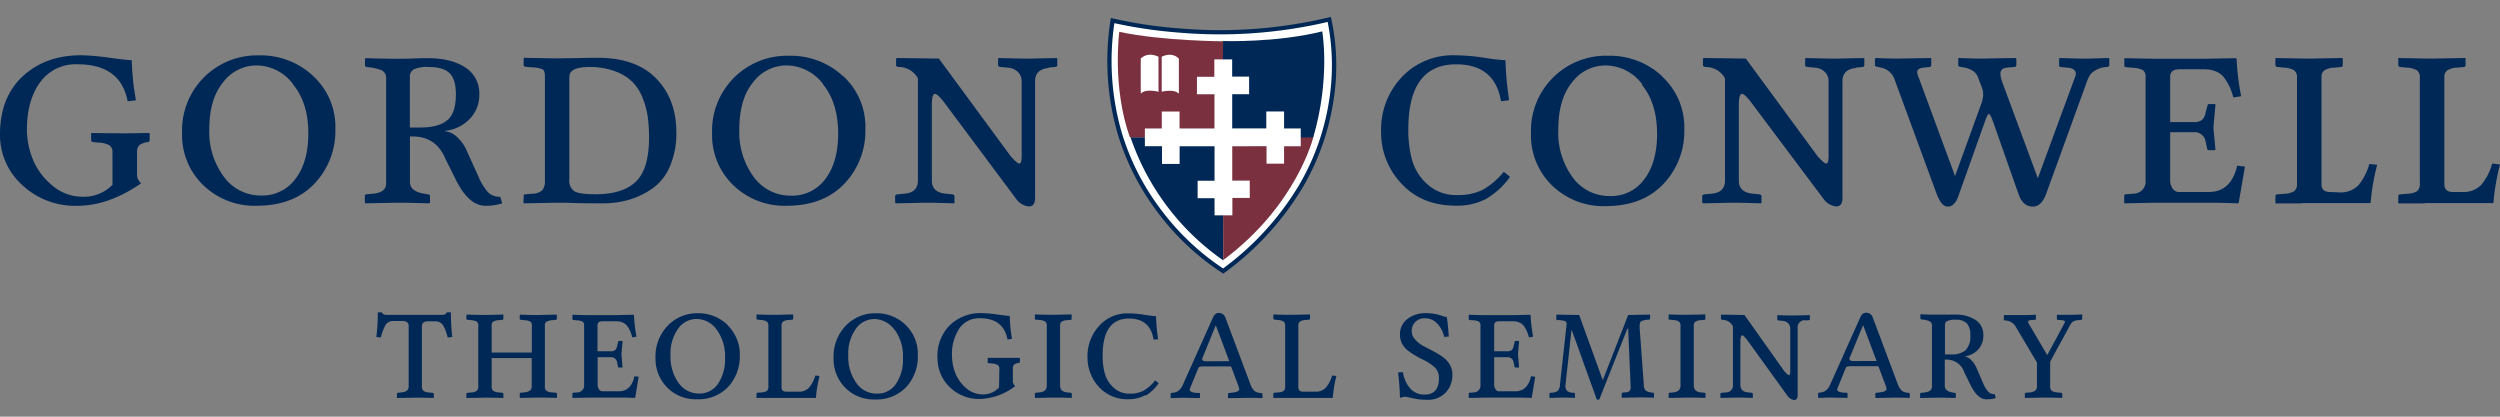 <?xml version="1.0" encoding="UTF-8"?> <svg xmlns="http://www.w3.org/2000/svg" id="Layer_1" data-name="Layer 1" viewBox="0 0 600 100"><rect x="0" y="0" width="600" height="100" fill="#808080" stroke="none"/><defs><style>.cls-1{fill:#002856;}.cls-2{fill:#fff;}.cls-3{fill:#7a303f;}</style></defs><title>GCTS-Logo-2-color-Light-BG</title><path class="cls-1" d="M588.73,46.08c-1.39,0-2.09-.62-2.09-1.88V18.58a2,2,0,0,1,.67-1.67,4.68,4.68,0,0,1,2.44-.68l1.55-.15c.3,0,.44-.2.44-.44V14.06l-.07-.14-7.79.14q-2.29,0-8.22-.14l-.07.14v1.58c0,.24.17.39.5.44l1.49.15a5.36,5.36,0,0,1,2.48.64,1.94,1.94,0,0,1,.7,1.71V44a2.26,2.26,0,0,1-.63,1.86,4.74,4.74,0,0,1-2.41.64l-1.7.15c-.29,0-.43.19-.43.44v1.58l.07.15c1.72,0,3.15,0,4.29,0s1.91,0,2.32-.08l.83,0h15.32A53.83,53.83,0,0,1,600,39.47l-1.87-.22a13.9,13.9,0,0,1-2.61,5.1,6,6,0,0,1-4.7,1.73Zm-29.48,0c-1.39,0-2.09-.62-2.09-1.88V18.58a2,2,0,0,1,.66-1.67,4.72,4.72,0,0,1,2.45-.68l1.56-.15c.28,0,.43-.2.43-.44V14.06l-.07-.14-7.79.14q-2.31,0-8.22-.14l-.08.14v1.58c0,.24.17.39.51.44l1.49.15a5.4,5.4,0,0,1,2.48.64,2,2,0,0,1,.7,1.71V44a2.26,2.26,0,0,1-.63,1.86,4.74,4.74,0,0,1-2.41.64l-1.7.15c-.29,0-.44.19-.44.44v1.58l.08.15c1.72,0,3.14,0,4.29,0s1.91,0,2.32-.08l.83,0h15.32a52.85,52.85,0,0,1,1.58-9.18l-1.88-.22a13.9,13.9,0,0,1-2.6,5.1,6,6,0,0,1-4.7,1.73ZM537.14,48.8l.15-.15,1.5-8.67-1.87-.22q-1.45,6.32-6.83,6.32H523a1.8,1.8,0,0,1-1.57-.85,3.38,3.38,0,0,1-.59-2V31.72h5.6a2.68,2.68,0,0,1,2.92,2.33l.37,1.64c0,.24.2.36.55.36h1.24l.19-.11-.48-5.19c0-.42.18-2.28.48-5.59,0-.13-.09-.19-.19-.19h-1.24q-.48,0-.48.36l-.44,1.57a3.26,3.26,0,0,1-.82,1.84,3.11,3.11,0,0,1-2.1.56h-5.6V18.42c0-1.19.72-1.79,2.16-1.79h6a7.2,7.2,0,0,1,3,.59A4.89,4.89,0,0,1,534.05,19a13.94,13.94,0,0,1,1.19,2.1,17.49,17.49,0,0,1,.76,2.29l1.88-.29a60.18,60.18,0,0,1-1.1-9l-.15-.14-7.58.14H518q-2.24,0-8.09-.14l-.07.14v1.72c0,.16.14.25.43.3l1.7.15a5.42,5.42,0,0,1,2.33.57,1.8,1.8,0,0,1,.64,1.63V43.25a2.91,2.91,0,0,1-3,3.23l-1.7.15c-.29,0-.43.12-.43.36v1.66l.07.15,7.4-.15h13.14q2.24,0,6.66.15m-68.34.27a3.29,3.29,0,0,0,.84-1,15.09,15.09,0,0,0,.61-1.52l6.36-17.85q.52-1.35.75-1.35c.23,0,.54.54.95,1.62l6.2,17.61c.69,2,1.84,3,3.45,3,1.35,0,2.4-1,3.16-3l9.8-27A8.36,8.36,0,0,1,501.6,18,4.28,4.28,0,0,1,503,16.83a5.56,5.56,0,0,1,2.57-.75c.44,0,.66-.2.66-.44V14l-.15-.07-5,.14q-2.37,0-6.81-.14l-.08.14v1.65c0,.2.15.32.44.37l1.58.15c1.33.12,2,.62,2,1.5a2.73,2.73,0,0,1-.26.91l-8.87,24.13L480.43,19.4a5.82,5.82,0,0,1-.33-1.7c0-.88.53-1.37,1.58-1.47l1.72-.15c.34,0,.52-.17.52-.37V14.06l-.15-.14-8,.14c-1.61,0-3.5-.05-5.65-.14l-.15.14v1.65c0,.2.26.32.7.37,2.15.27,3.47,1.06,4,2.35l1.11,2.92a5.19,5.19,0,0,1,.18,1.59,7.3,7.3,0,0,1-.45,1.95l-6.3,17.36-8.79-23.83a3,3,0,0,1-.3-1.1c0-.6.53-1,1.58-1.09l1.29-.15c.34,0,.51-.2.51-.44V14.06l-.07-.14-8,.14c-1.45,0-3.2-.05-5.26-.14l-.18.14v1.65c0,.15.28.27.77.37l.67.15a4.28,4.28,0,0,1,3.22,2.71l10.18,27.69c.79,2,1.64,2.94,2.54,2.94a2.24,2.24,0,0,0,1.5-.5M445.43,16.23l1.5-.15c.34,0,.51-.17.51-.37V14l-.22-.07-6.68.14c-1.37,0-3.75-.05-7.16-.14l-.15.14v1.65c0,.2.29.32.78.37l1.57.15A3.68,3.68,0,0,1,438,17.31a3.11,3.11,0,0,1,.86,2.15V37.31c0,1.3-.18,1.94-.54,1.94s-1.06-.59-2.12-1.79L419,14.06l-10.13-.14-.16.22v1.5c0,.24.23.39.66.44A5.27,5.27,0,0,1,414,18.8V43.32c0,1.91-1.08,3-3.23,3.16l-1.51.15c-.49,0-.73.19-.73.44v1.58l.21.15,7-.15q2.36,0,6.94.15l.08-.15V47.07c0-.25-.21-.39-.56-.44l-1.5-.15c-2.25-.19-3.38-1.25-3.38-3.16V25.17q0-2.64.78-2.64c.37,0,1.05.6,2,1.8L437.77,47.9a4.32,4.32,0,0,0,2.92,1.65c1,0,1.5-.7,1.5-2v-28q0-2.94,3.24-3.23m-46.49,2a18.44,18.44,0,0,0-13-4.94,18,18,0,0,0-18.5,18.64,16.68,16.68,0,0,0,5.1,12.53,17.67,17.67,0,0,0,12.78,4.92q8.88,0,13.91-5.33a18.3,18.3,0,0,0,5-13.08,16.52,16.52,0,0,0-5.36-12.74m-4.83,2q3.66,4.47,3.66,11.81,0,6.89-3.09,10.92a9.78,9.78,0,0,1-8.18,4,10.89,10.89,0,0,1-9-4.49A18.08,18.08,0,0,1,374,31q0-7.26,3.34-11.29a10,10,0,0,1,7.94-4,11,11,0,0,1,8.82,4.48M356.68,47.72a18.65,18.65,0,0,0,5.73-5.28l-1.51-1.21a17.64,17.64,0,0,1-5.06,4.33,13.17,13.17,0,0,1-6.1,1.25,10.2,10.2,0,0,1-7.05-2.48,12.27,12.27,0,0,1-3.76-5.82A26.66,26.66,0,0,1,338,31q0-15.57,11.49-15.56,9.26,0,10.75,8.85l1.95-.23a77.32,77.32,0,0,1-.88-9.6,47,47,0,0,1-5-.59,48.08,48.08,0,0,0-7.28-.6,16.77,16.77,0,0,0-12.56,5.19,18.28,18.28,0,0,0-5,13.28,17.64,17.64,0,0,0,4.88,12.32q4.89,5.31,13.08,5.3a14.89,14.89,0,0,0,7.3-1.66m-105-31.49,1.51-.15c.34,0,.51-.17.51-.37V14l-.22-.07-6.68.14q-2.06,0-7.16-.14l-.15.14v1.65c0,.2.28.32.77.37l1.58.15a3.68,3.68,0,0,1,2.45,1.08,3.11,3.11,0,0,1,.86,2.15V37.31c0,1.3-.18,1.94-.54,1.94s-1.06-.59-2.12-1.79l-17.21-23.4-10.13-.14-.14.22v1.5c0,.24.21.39.65.44a5.24,5.24,0,0,1,4.59,2.72V43.32c0,1.91-1.07,3-3.23,3.16l-1.5.15c-.49,0-.74.19-.74.44v1.58l.23.15,7-.15q2.35,0,6.94.15l.07-.15V47.07c0-.25-.21-.39-.55-.44l-1.5-.15c-2.26-.19-3.38-1.25-3.38-3.16V25.17q0-2.64.78-2.64c.37,0,1,.6,2,1.8L244,47.9a4.32,4.32,0,0,0,2.92,1.65c1,0,1.5-.7,1.5-2v-28q0-2.94,3.23-3.23m-49.28,2a18.44,18.44,0,0,0-13-4.94A18,18,0,0,0,170.9,31.93,16.68,16.68,0,0,0,176,44.46a17.67,17.67,0,0,0,12.78,4.92q8.88,0,13.91-5.33a18.3,18.3,0,0,0,5-13.08,16.48,16.48,0,0,0-5.36-12.74m-4.82,2q3.65,4.47,3.65,11.81,0,6.89-3.08,10.92a9.81,9.81,0,0,1-8.19,4,10.91,10.91,0,0,1-9-4.49A18.14,18.14,0,0,1,177.44,31q0-7.26,3.34-11.29a10,10,0,0,1,7.93-4,11.07,11.07,0,0,1,8.83,4.48m-60.9-1.76c0-1.56,1.6-2.35,4.8-2.35a17,17,0,0,1,6.28,1.07,11.44,11.44,0,0,1,4.2,2.64,11.64,11.64,0,0,1,2.4,3.95,19.77,19.77,0,0,1,1.17,4.49,38.23,38.23,0,0,1,.28,4.78q0,7.59-3.19,10.61t-9.71,3c-2.67,0-4.37-.27-5.12-.79a3,3,0,0,1-1.11-2.59Zm-11,30.22.07.15,8-.15c.44,0,1.81,0,4.1.07s4.57.08,6.87.08a22.12,22.12,0,0,0,6.31-.87,19.22,19.22,0,0,0,5.59-2.7,12.34,12.34,0,0,0,4.2-5.3,20.08,20.08,0,0,0,1.54-8.21q0-7.89-4.8-12.85t-13.9-5c-.71,0-2.44,0-5.17.07l-4.77.07q-1.35,0-7.93-.14l-.07.14v1.65c0,.2.17.32.51.37l1.62.15a6.12,6.12,0,0,1,2.48.49c.33.24.49.81.49,1.71V43.25a3.53,3.53,0,0,1-.63,2.4,3.51,3.51,0,0,1-2.34.83l-1.7.15a.38.38,0,0,0-.43.44Zm-36.1-2.17L88,46.63c-.29,0-.44.19-.44.44v1.58l.07.15,7.83-.15q2.25,0,7.51.15l.23-.15V47.07c0-.25-.2-.39-.54-.44l-.88-.15q-3.39-.55-3.39-2.8V32.75H99q5.7,0,7.93,5.43l2.25,4.52q3.21,6.67,7.27,6.68a12.59,12.59,0,0,0,4.08-.58l-.48-1.58a3.84,3.84,0,0,1-3-1.16,14.42,14.42,0,0,1-2.3-3.86l-2.57-5.66a9.88,9.88,0,0,0-2.23-3.4,5,5,0,0,0-3.21-1.65v-.08a9.48,9.48,0,0,0,5.87-2.75,8.11,8.11,0,0,0,2.42-6,7.28,7.28,0,0,0-3.38-6.48c-2.26-1.48-5.27-2.22-9-2.22-.54,0-1.62,0-3.25.07s-2.94.07-4,.07q-3,0-7.65-.14l-.15.14v1.58c0,.24.2.39.59.44a11.69,11.69,0,0,1,3.35.72,2,2,0,0,1,1.13,2V44c0,1.45-1,2.28-3.16,2.5m17.83-17.66q-2,1.75-6.45,1.76H98.37V18.43a1.92,1.92,0,0,1,.94-1.78,7.79,7.79,0,0,1,3.64-.57c2.36,0,4,.52,5,1.54s1.46,2.7,1.46,5c0,3-.67,5-2,6.2M75.16,18.23a18.44,18.44,0,0,0-13-4.94A18,18,0,0,0,43.7,31.93a16.68,16.68,0,0,0,5.1,12.53,17.67,17.67,0,0,0,12.78,4.92q8.88,0,13.91-5.33a18.34,18.34,0,0,0,5-13.08,16.52,16.52,0,0,0-5.36-12.74m-4.83,2Q74,24.66,74,32q0,6.89-3.09,10.92a9.78,9.78,0,0,1-8.18,4,10.91,10.91,0,0,1-9-4.49A18.08,18.08,0,0,1,50.23,31q0-7.26,3.35-11.29a10,10,0,0,1,7.92-4,11,11,0,0,1,8.83,4.48M27,44.34a9.49,9.49,0,0,1-7,2.88,11.18,11.18,0,0,1-7.6-2.83A15.86,15.86,0,0,1,7.78,38a19.56,19.56,0,0,1-1.32-6.9q0-7,3.17-11.35a10.48,10.48,0,0,1,9-4.32q10.32,0,12,8.87l2-.22a59.4,59.4,0,0,1-1-9.63c-.62,0-2.4-.2-5.36-.59a54.55,54.55,0,0,0-6.76-.6q-8.55,0-14,5T0,32.09a16.22,16.22,0,0,0,5.31,12.3,18.59,18.59,0,0,0,13.27,5q7.46,0,15.31-5.4a2.92,2.92,0,0,1-1-1.73V36.58a2.23,2.23,0,0,1,.57-1.75,4.15,4.15,0,0,1,2-.72c.31-.07.46-.23.46-.47V32l-.14-.08L30.14,32q-2.24,0-8.26-.08v1.7a.45.45,0,0,0,.44.47l1.48.15a5.47,5.47,0,0,1,2.44.62,1.86,1.86,0,0,1,.75,1.7Z"></path><path class="cls-1" d="M487.09,94.18l-.83.08c-.2,0-.3.12-.3.26v.9l.1.08,4.38-.08c.85,0,2.33,0,4.43.08l.08-.08v-.9c0-.14-.1-.23-.28-.26l-.87-.08a2.6,2.6,0,0,1-1.37-.39,1.19,1.19,0,0,1-.39-1v-6l4.55-8.33a4.28,4.28,0,0,1,.85-1.23,2.66,2.66,0,0,1,1.31-.39l.7-.08c.19,0,.28-.1.28-.21v-1l0-.09c-.83.06-1.76.09-2.81.09l-1.58,0-1.61,0-.08,0v1q0,.21.18.21l.95.08c.54.06.81.16.81.32a3,3,0,0,1-.36.86l-3.84,7.12h-.1L487.09,78a1.88,1.88,0,0,1-.35-.76c0-.24.25-.37.75-.42l.91-.08c.15,0,.22-.07.22-.21v-1l-.06,0c-.64.06-2,.09-4.16.09l-1.74,0-1.65,0-.08.09v1c0,.11.11.18.32.21a3,3,0,0,1,2.41,1.3L488.87,87v5.81c0,.8-.6,1.26-1.78,1.39m-25.15,0-.87.08a.25.25,0,0,0-.24.26v.9l0,.08,4.3-.08c.83,0,2.2,0,4.13.08l.13-.08v-.9c0-.14-.11-.23-.3-.26l-.48-.08c-1.24-.21-1.86-.75-1.86-1.6V86.31h.34a4.4,4.4,0,0,1,4.36,3.11L472.73,92q1.77,3.83,4,3.83A6.42,6.42,0,0,0,479,95.5l-.27-.9a2.07,2.07,0,0,1-1.62-.66,8.15,8.15,0,0,1-1.26-2.22l-1.42-3.24a5.71,5.71,0,0,0-1.23-1.94,2.75,2.75,0,0,0-1.76-1v0A5.23,5.23,0,0,0,474.65,84,4.8,4.8,0,0,0,476,80.5a4.21,4.21,0,0,0-1.86-3.71,8.67,8.67,0,0,0-5-1.28l-1.79,0c-.89,0-1.62,0-2.17,0-1.1,0-2.51,0-4.21-.09l-.08.09v.9c0,.14.11.23.32.26a6,6,0,0,1,1.84.41,1.12,1.12,0,0,1,.62,1.15V92.75c0,.83-.57,1.3-1.73,1.43m9.81-10.12a5.24,5.24,0,0,1-3.56,1h-1.4v-7a1.11,1.11,0,0,1,.51-1,4.25,4.25,0,0,1,2-.32,3.6,3.6,0,0,1,2.76.88,4.16,4.16,0,0,1,.81,2.86,4.67,4.67,0,0,1-1.12,3.56M444.7,86.65c-.55,0-.84-.2-.84-.63l3.23-7.88h.1l3.19,8.5Zm-.89,1.24h7l1.88,5a2.66,2.66,0,0,1,.07.48c0,.41-.55.68-1.65.82l-.75.08c-.19,0-.28.09-.28.26v.9l.08.08,4.64-.08c.82,0,2,0,3.44.08l.11-.08v-.9c0-.14-.12-.23-.34-.26a2.77,2.77,0,0,1-1.56-.48,4.08,4.08,0,0,1-1-1.63l-6-16a1.62,1.62,0,0,0-1.65-1.1q-.85,0-1.35,1.14l-7.25,16.2a3.52,3.52,0,0,1-.78,1.13,2.24,2.24,0,0,1-.83.52,5.47,5.47,0,0,1-1,.2c-.16,0-.24.09-.24.26v.9l.08.08,2.69-.08,4.21.08.08-.08v-.9c0-.17-.08-.26-.24-.26l-.55,0c-1.13-.08-1.69-.34-1.69-.78a2.72,2.72,0,0,1,.18-.57l1.84-4.51c.08-.33.39-.49.91-.47m-10.61-11,.83-.08c.19,0,.29-.1.29-.21v-1l-.13,0-3.67.09c-.75,0-2.07,0-3.94-.09l-.08.09v1q0,.17.42.21l.87.08a2,2,0,0,1,1.35.62,1.84,1.84,0,0,1,.47,1.24V88.92c0,.75-.1,1.12-.29,1.12s-.59-.34-1.17-1L418.68,75.6l-5.57-.09-.08.13v.86c0,.14.12.23.36.26a2.83,2.83,0,0,1,2.52,1.56V92.37a1.68,1.68,0,0,1-1.77,1.81l-.83.08c-.27,0-.41.12-.41.26v.9l.13.08,3.83-.08c.87,0,2.14,0,3.82.08l0-.08v-.9c0-.14-.11-.23-.3-.26l-.83-.08c-1.24-.11-1.86-.72-1.86-1.81V82c0-1,.16-1.52.43-1.52s.58.34,1.12,1L429,95a2.38,2.38,0,0,0,1.61,1c.55,0,.83-.41.83-1.17V78.7a1.7,1.7,0,0,1,1.77-1.86m-26.35.39a2.65,2.65,0,0,1,1.32-.39l.85-.08c.16,0,.25-.1.25-.21v-1l0-.09-4.29.09c-.84,0-2.35,0-4.52-.09l0,.09v1c0,.08.09.14.28.17l.81.08a2.9,2.9,0,0,1,1.37.37,1.14,1.14,0,0,1,.39,1V92.54c0,1-.59,1.53-1.76,1.64l-.81.08c-.19,0-.28.12-.28.26v.9l.08.08,4.36-.08c.85,0,2.31,0,4.41.08l0-.08v-.9c0-.14-.09-.23-.25-.26l-.85-.08c-1.14-.11-1.71-.66-1.71-1.64V78.19a1.13,1.13,0,0,1,.39-1m-16.14,1.69.59,13.87a1.53,1.53,0,0,1-.2,1,1.12,1.12,0,0,1-.79.39l-.86.08c-.19,0-.29.12-.29.26v.9l.08.08,4-.08c.82,0,2,0,3.59.08l.08-.08v-.9c0-.14-.12-.23-.36-.26a3.28,3.28,0,0,1-1.59-.45,1.91,1.91,0,0,1-.49-1.36l-1-13.61c0-.27,0-.48,0-.63,0-.56.13-.93.39-1.09a4.6,4.6,0,0,1,1.79-.36c.22,0,.32-.14.32-.34V75.6l-.08-.09-5.18.09-6.09,15.64L379,75.6l-5.41-.09-.08.13v1c0,.08.1.14.32.17a6.62,6.62,0,0,1,1.77.25.71.71,0,0,1,.39.73L374.4,92.22a2.48,2.48,0,0,1-.55,1.61,3.09,3.09,0,0,1-1.66.43c-.21,0-.32.12-.32.26v.9l0,.08,2.95-.08c.81,0,1.86,0,3.16.08l0-.08v-.9c0-.17-.1-.26-.29-.26a2.58,2.58,0,0,1-1.61-.45,1.91,1.91,0,0,1-.37-1.36l1.44-13.19h.09l5.88,16.33a.45.45,0,0,0,.45.36c.19,0,.32-.15.39-.41l6.59-16.62ZM367.54,95.5l.09-.08.82-5-1-.13q-.81,3.61-3.76,3.62h-3.9a1,1,0,0,1-.86-.49,2,2,0,0,1-.33-1.13V85.72h3.08a1.49,1.49,0,0,1,1.61,1.34l.2.93c0,.14.12.22.31.22h.68l.1-.07-.26-3c0-.24.1-1.3.26-3.2,0-.07-.05-.11-.1-.11h-.68q-.27,0-.27.21l-.24.9a1.9,1.9,0,0,1-.45,1.05,1.68,1.68,0,0,1-1.16.32h-3.08V78.1c0-.68.4-1,1.19-1h3.3a3.71,3.71,0,0,1,1.65.34,2.67,2.67,0,0,1,1.13,1,7.37,7.37,0,0,1,.65,1.21,10.82,10.82,0,0,1,.43,1.32l1-.17a37.17,37.17,0,0,1-.61-5.17l-.08-.09-4.17.09H357c-.82,0-2.31,0-4.45-.09l-.05.09v1c0,.08.08.14.25.17l.93.08a2.92,2.92,0,0,1,1.28.33,1,1,0,0,1,.35.93V92.33a1.64,1.64,0,0,1-1.63,1.85l-.93.08c-.17,0-.25.07-.25.22v.94l.05.08,4.06-.08h7.23c.83,0,2.05,0,3.67.08m-22-19.88a11.48,11.48,0,0,0-3.45-.46,7,7,0,0,0-4.25,1.37A4.53,4.53,0,0,0,336,80.41a4.44,4.44,0,0,0,.5,2.08,5,5,0,0,0,1.4,1.64,13.34,13.34,0,0,0,1.52,1.05l1.5.86a13.44,13.44,0,0,1,3.42,2.11,3.5,3.5,0,0,1,1,2.68c0,2.58-1.17,3.88-3.51,3.88a4.5,4.5,0,0,1-3.23-1.32,7.56,7.56,0,0,1-1.9-4.08l-1.16.08a59.44,59.44,0,0,1,.45,6.07c.14,0,.36-.07.65-.14a3.14,3.14,0,0,1,.72-.1c.05,0,.62.12,1.7.36a15.49,15.49,0,0,0,3.51.37,5.8,5.8,0,0,0,4.37-1.7,6.12,6.12,0,0,0,1.63-4.38,4.65,4.65,0,0,0-.55-2.25,5.93,5.93,0,0,0-1.58-1.8,14.83,14.83,0,0,0-1.81-1.19l-1.78-.94-1.53-.81a6.57,6.57,0,0,1-1.63-1.35,2.88,2.88,0,0,1-.87-1.91,3,3,0,0,1,3.31-3.22,3.83,3.83,0,0,1,2.75,1.21,6.4,6.4,0,0,1,1.71,3.24l1.11-.08c-.09-1.63-.24-3.19-.46-4.68a9.92,9.92,0,0,1-1.72-.47M312.75,94c-.77,0-1.15-.36-1.15-1.08V78.19a1.15,1.15,0,0,1,.37-1,2.56,2.56,0,0,1,1.34-.39l.86-.08a.25.25,0,0,0,.24-.26v-.9l0-.09-4.29.09c-.84,0-2.35,0-4.52-.09l0,.09v.9c0,.14.09.23.28.26l.81.08a2.82,2.82,0,0,1,1.36.37,1.14,1.14,0,0,1,.39,1V92.75a1.32,1.32,0,0,1-.34,1.06,2.52,2.52,0,0,1-1.33.37l-.93.08a.25.25,0,0,0-.24.26v.9l0,.08h2.36c.62,0,1.05,0,1.27,0l.47,0h10.16a31.27,31.27,0,0,1,.87-5.26l-1-.13A8.23,8.23,0,0,1,318.23,93a3.23,3.23,0,0,1-2.59,1Zm-23.4-7.3c-.56,0-.83-.2-.83-.63l3.22-7.88h.1l3.19,8.5Zm-.89,1.24h7l1.87,5a3,3,0,0,1,.08.48c0,.41-.55.68-1.66.82l-.75.08c-.18,0-.28.09-.28.26v.9l.08.08,4.64-.08c.82,0,2,0,3.44.08l.12-.08v-.9c0-.14-.13-.23-.35-.26a2.77,2.77,0,0,1-1.56-.48,4.08,4.08,0,0,1-1-1.63l-6-16a1.62,1.62,0,0,0-1.65-1.1q-.84,0-1.35,1.14l-7.25,16.2a3.52,3.52,0,0,1-.78,1.13,2.29,2.29,0,0,1-.82.52,5.6,5.6,0,0,1-1.05.2c-.16,0-.24.09-.24.26v.9l.08.08,2.69-.08,4.21.08.08-.08v-.9c0-.17-.08-.26-.24-.26l-.55,0c-1.13-.08-1.69-.34-1.69-.78a2.72,2.72,0,0,1,.18-.57l1.85-4.51c.08-.33.38-.49.9-.47m-13.53,7a10.37,10.37,0,0,0,3.15-3l-.83-.69a9.86,9.86,0,0,1-2.79,2.48,7,7,0,0,1-3.35.72A5.48,5.48,0,0,1,267.23,93a7.14,7.14,0,0,1-2.07-3.34,15.75,15.75,0,0,1-.53-4.29q0-8.91,6.32-8.92c3.39,0,5.37,1.68,5.92,5.07l1.07-.12a46.26,46.26,0,0,1-.49-5.51,23.53,23.53,0,0,1-2.74-.34,25.21,25.21,0,0,0-4-.34,9,9,0,0,0-6.91,3A10.7,10.7,0,0,0,261,85.74a10.37,10.37,0,0,0,2.69,7.07,9.13,9.13,0,0,0,7.19,3,8,8,0,0,0,4-1M254.77,77.23a2.65,2.65,0,0,1,1.32-.39l.86-.08q.24,0,.24-.21v-1l0-.09-4.29.09c-.84,0-2.35,0-4.52-.09l0,.09v1c0,.08.09.14.28.17l.82.08a2.89,2.89,0,0,1,1.36.37,1.14,1.14,0,0,1,.39,1V92.54c0,1-.59,1.53-1.75,1.64l-.82.08c-.19,0-.28.12-.28.26v.9l.08.08,4.36-.08c.85,0,2.32,0,4.41.08l0-.08v-.9a.25.25,0,0,0-.24-.26l-.86-.08c-1.14-.11-1.71-.66-1.71-1.64V78.19a1.13,1.13,0,0,1,.39-1M239.77,93a5.12,5.12,0,0,1-3.88,1.65A6,6,0,0,1,231.71,93a9,9,0,0,1-2.5-3.64,11.55,11.55,0,0,1-.73-4,11.08,11.08,0,0,1,1.74-6.5,5.67,5.67,0,0,1,4.95-2.48c3.78,0,6,1.68,6.62,5.08l1.09-.12a35.26,35.26,0,0,1-.54-5.52c-.34,0-1.33-.11-3-.34a28.56,28.56,0,0,0-3.72-.34A10.72,10.72,0,0,0,228,78a10.37,10.37,0,0,0-3,7.89,9.52,9.52,0,0,0,2.92,7,10,10,0,0,0,7.31,2.86,14.48,14.48,0,0,0,8.42-3.1,1.66,1.66,0,0,1-.57-1V88.5a1.3,1.3,0,0,1,.32-1,2.17,2.17,0,0,1,1.13-.41c.17,0,.25-.13.25-.27v-.93l-.08,0-3.11,0c-.82,0-2.34,0-4.55,0v1a.26.26,0,0,0,.24.27l.82.08a3.06,3.06,0,0,1,1.34.36,1.07,1.07,0,0,1,.41,1Zm-22.4-15a10,10,0,0,0-7.13-2.82,9.77,9.77,0,0,0-7.27,3,10.58,10.58,0,0,0-2.91,7.69,9.74,9.74,0,0,0,2.8,7.18,9.54,9.54,0,0,0,7,2.82,9.84,9.84,0,0,0,7.66-3,10.79,10.79,0,0,0,2.76-7.5A9.7,9.7,0,0,0,217.37,78m-2.66,1.13a10.67,10.67,0,0,1,2,6.77,10.38,10.38,0,0,1-1.7,6.26,5.31,5.31,0,0,1-4.5,2.31,5.9,5.9,0,0,1-5-2.57,10.67,10.67,0,0,1-1.92-6.55,10.13,10.13,0,0,1,1.84-6.47,5.43,5.43,0,0,1,4.36-2.31,6,6,0,0,1,4.86,2.56M188.72,94c-.77,0-1.15-.36-1.15-1.08V78.19a1.18,1.18,0,0,1,.36-1,2.64,2.64,0,0,1,1.35-.39l.86-.08a.25.25,0,0,0,.23-.26v-.9l0-.09-4.29.09c-.84,0-2.35,0-4.52-.09l0,.09v.9c0,.14.09.23.28.26l.81.08a2.9,2.9,0,0,1,1.37.37,1.14,1.14,0,0,1,.39,1V92.75a1.32,1.32,0,0,1-.35,1.06,2.52,2.52,0,0,1-1.33.37l-.93.08a.25.25,0,0,0-.24.26v.9l0,.08h2.36c.62,0,1.05,0,1.27,0l.46,0h10.17a31.27,31.27,0,0,1,.87-5.26l-1-.13A8.07,8.07,0,0,1,194.19,93a3.2,3.2,0,0,1-2.58,1ZM174.64,78a10,10,0,0,0-7.14-2.82,9.76,9.76,0,0,0-7.26,3,10.59,10.59,0,0,0-2.92,7.69A9.75,9.75,0,0,0,160.13,93a9.52,9.52,0,0,0,7,2.82,9.84,9.84,0,0,0,7.66-3,10.8,10.8,0,0,0,2.77-7.5,9.7,9.7,0,0,0-3-7.31M172,79.11a10.67,10.67,0,0,1,2,6.77,10.38,10.38,0,0,1-1.7,6.26,5.31,5.31,0,0,1-4.5,2.31,5.9,5.9,0,0,1-4.95-2.57,10.67,10.67,0,0,1-1.92-6.55,10.13,10.13,0,0,1,1.84-6.47,5.43,5.43,0,0,1,4.36-2.31A6,6,0,0,1,172,79.11M152.37,95.5l.08-.08.83-5-1-.13q-.81,3.61-3.76,3.62h-3.9a1,1,0,0,1-.87-.49,2,2,0,0,1-.32-1.13V85.72h3.08a1.49,1.49,0,0,1,1.61,1.34l.2.93c0,.14.11.22.3.22h.69l.1-.07-.26-3c0-.24.1-1.3.26-3.2,0-.07,0-.11-.1-.11h-.69c-.17,0-.26.07-.26.21l-.24.9a1.9,1.9,0,0,1-.45,1.05,1.69,1.69,0,0,1-1.16.32H143.4V78.1c0-.68.4-1,1.19-1h3.3a3.64,3.64,0,0,1,1.64.34,2.75,2.75,0,0,1,1.14,1,7.37,7.37,0,0,1,.65,1.21,10.82,10.82,0,0,1,.43,1.32l1-.17a38.46,38.46,0,0,1-.6-5.17l-.08-.09-4.17.09h-6.06c-.82,0-2.31,0-4.46-.09l0,.09v1c0,.08.08.14.24.17l.94.08a2.92,2.92,0,0,1,1.28.33,1,1,0,0,1,.35.93V92.33a1.65,1.65,0,0,1-1.63,1.85l-.94.08c-.16,0-.24.07-.24.22v.94l0,.08,4.07-.08h7.24c.81,0,2,0,3.66.08m-26.52-1.32-.83.08c-.18,0-.26.12-.26.26v.9l.06.08,4.3-.08c.82,0,2.32,0,4.5.08l.08-.08v-.9c0-.14-.11-.23-.3-.26l-.81-.08a2.59,2.59,0,0,1-1.42-.39,1.22,1.22,0,0,1-.38-1V78.1a1,1,0,0,1,.39-.89,3.62,3.62,0,0,1,1.41-.37l.81-.08c.17,0,.26-.12.26-.26v-.9l0-.09-4.46.09c-.85,0-2.29,0-4.34-.09l-.11.09v.9c0,.14.12.23.31.26l.83.08a3.48,3.48,0,0,1,1.38.33,1,1,0,0,1,.39.93v6.5H118V78.1a1,1,0,0,1,.39-.91,2.86,2.86,0,0,1,1.32-.35l.85-.08c.17,0,.25-.12.25-.26v-1l-4.42.09q-1.27,0-4.38-.09l-.08.09v.9c0,.14.09.23.28.26l.81.08a3.82,3.82,0,0,1,1.39.35,1,1,0,0,1,.37.91V92.79a1.26,1.26,0,0,1-.37,1,2.43,2.43,0,0,1-1.39.41l-.81.08c-.19,0-.28.12-.28.26v.9l.08.08,4.38-.08c.82,0,2.29,0,4.42.08v-1c0-.14-.08-.23-.25-.26l-.85-.08a2.4,2.4,0,0,1-1.32-.39,1.19,1.19,0,0,1-.39-1V85.93h9.61v6.86c0,.8-.59,1.26-1.77,1.39M106.22,77.86A10.18,10.18,0,0,1,107.44,81l1.11-.13a44.32,44.32,0,0,1-.32-5.91h-1c-.15.41-.53.61-1.13.61H92.77c-.6,0-1-.2-1.11-.61h-1a42,42,0,0,1-.34,5.91L91.4,81a10.87,10.87,0,0,1,1.24-3.19,2.3,2.3,0,0,1,2-.77h1.86a1.89,1.89,0,0,1,1.22.3,1.26,1.26,0,0,1,.36,1V92.79c0,.82-.59,1.28-1.76,1.39l-.81.08a.25.25,0,0,0-.24.26v1l4.36-.08c.82,0,2.32,0,4.48.08l0-.08v-.9c0-.14-.1-.23-.28-.26l-.82-.08a2.5,2.5,0,0,1-1.36-.39,1.19,1.19,0,0,1-.39-1V78.44a1.41,1.41,0,0,1,.33-1,1.74,1.74,0,0,1,1.2-.32h1.51a2.27,2.27,0,0,1,1.92.79"></path><path class="cls-2" d="M267,4.94s25.47,6.44,52-.27c0,0,9.35,34.45-25.45,60.38,0,0-32.56-19.11-26.55-60.11"></path><path class="cls-1" d="M293.6,65.66l-.29-.17a60.67,60.67,0,0,1-15.68-14.82,59.59,59.59,0,0,1-9.49-18.9,62.93,62.93,0,0,1-1.62-26.91l.08-.55.55.13a106,106,0,0,0,16,2.38,112.67,112.67,0,0,0,35.75-2.64l.49-.13.13.49a53.4,53.4,0,0,1,.34,20.68,58.4,58.4,0,0,1-7.18,19.71,69.51,69.51,0,0,1-18.8,20.53ZM267.45,5.56a61.7,61.7,0,0,0,1.67,25.92,58.32,58.32,0,0,0,9.33,18.58,60.09,60.09,0,0,0,15.09,14.37,68.42,68.42,0,0,0,18.23-20,57.18,57.18,0,0,0,7.06-19.35,53.53,53.53,0,0,0-.19-19.81A114,114,0,0,1,283,7.83,113.45,113.45,0,0,1,267.45,5.56Z"></path><path class="cls-1" d="M293.58,62.45l.17-29.52-22.43,0a59.3,59.3,0,0,0,22.26,29.56"></path><path class="cls-3" d="M293.57,62.39l0-29.46,21.65-.1s-3.93,16.41-21.61,29.56"></path><path class="cls-3" d="M293.63,9.91s-14.72-.06-25-2.27c0,0-1.77,13.15,2.54,25.31l23,0Z"></path><path class="cls-1" d="M293.53,9.85s12.76.44,23.81-2.32c0,0,2,11.16-2.15,25.42l-21.72.25Z"></path><path class="cls-2" d="M278.42,22.1s3.23-.89,4.42.33c0,0,.09.13.09-.32v-8s-1.42-1.88-4.31-.4a.38.38,0,0,1-.4,0c-2.89-1.48-4.44.36-4.44.36v8c0,.45.1.33.1.33,1.18-1.23,4.55-.29,4.55-.29"></path><rect class="cls-3" x="278.04" y="13.56" width="0.77" height="8.6"></rect><path class="cls-2" d="M295.74,35.11v8.24h4.2v4.16h-4.17v4.17h-4.28V47.56h-4.06c0-1.39,0-2.81,0-4.19l4.06,0V35.11l-8.38,0v4.23h-4.23V35.08h-4.11c0-1.38,0-2.86,0-4.25h4.06V26.77h4.26c0,1.34,0,4.06,0,4.06h8.38V22.62l-4.2,0V18.43h4.17V14.26h4.28v4.13h4.07c0,1.39,0,2.82,0,4.21h-4.06v8.22l8.18,0V26.75h4.27v4.08h4V35.1h-4v4.18h-4.21c0-1.34,0-2.86,0-4.2Z"></path></svg> 